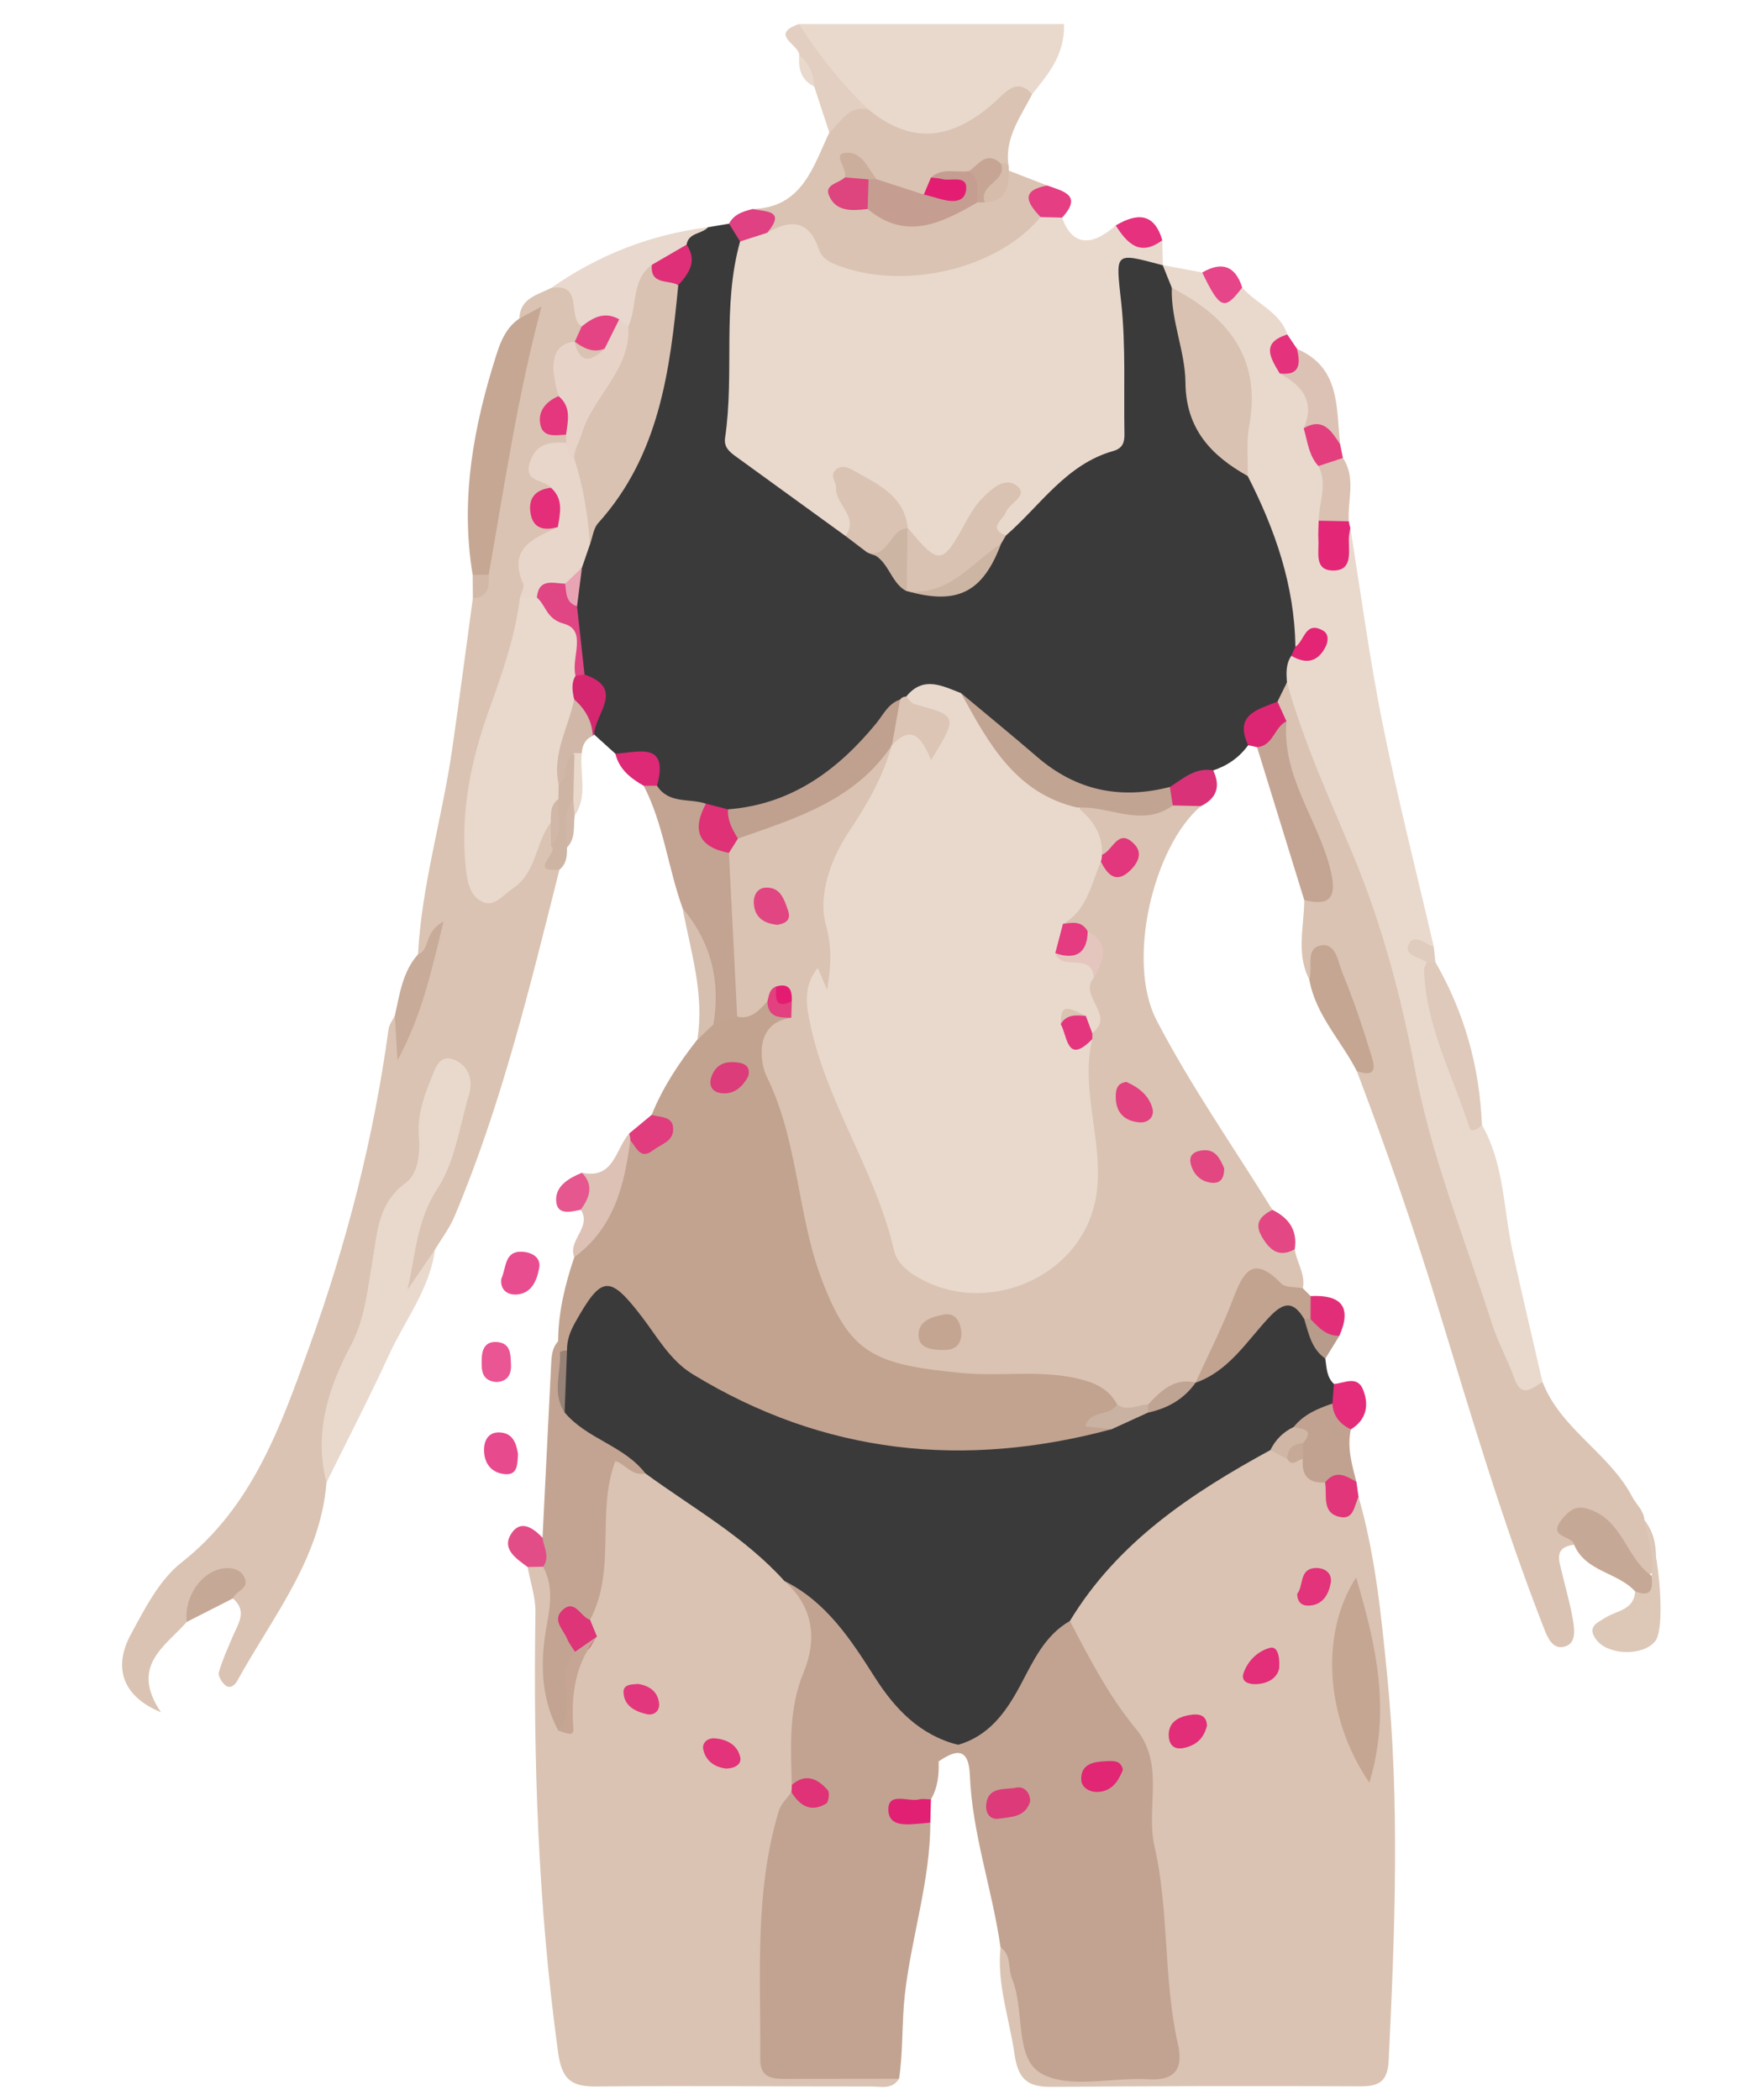 <?xml version="1.0" encoding="utf-8"?>
<!-- Generator: Adobe Illustrator 16.0.0, SVG Export Plug-In . SVG Version: 6.00 Build 0)  -->
<!DOCTYPE svg PUBLIC "-//W3C//DTD SVG 1.1//EN" "http://www.w3.org/Graphics/SVG/1.1/DTD/svg11.dtd">
<svg version="1.1" id="Capa_1" xmlns="http://www.w3.org/2000/svg" xmlns:xlink="http://www.w3.org/1999/xlink" x="0px" y="0px"
	 width="275px" height="327.891px" viewBox="0 0 275 327.891" style="enable-background:new 0 0 275 327.891;" xml:space="preserve"
	>
<g>
	<path style="fill-rule:evenodd;clip-rule:evenodd;fill:#3B3A3B;" d="M194.918,116.362c-1.392,1.909-3.226,3.204-5.466,3.934
		c-1.896,1.835-4.449,2.495-6.677,3.749c-7.454,2.422-14.141,0.85-20.471-3.576c-4.479-3.13-7.928-7.373-12.233-10.645
		c-2.665-1.328-5.329-2.207-7.963,0.096c-0.445,0.343-0.905,0.647-1.376,0.947c-4.149,4.25-7.689,9.052-12.931,12.234
		c-4.383,2.661-8.845,4.451-14.002,4.33c-1.54-0.09-2.985-0.658-4.503-0.857c-2.778-0.28-5.644-0.388-7.058-3.442
		c-0.425-3.635-3.757-4.006-6.142-5.443c-1.107-1.001-2.215-2.003-3.323-3.006c-0.54-3.497,0.111-7.342-2.968-10.104
		c-0.929-3.169-0.46-6.416-0.594-9.63c0.035-1.97-0.016-3.944,0.297-5.899c0.299-1.599,0.9-3.098,1.516-4.591
		c5.027-9.453,11.01-18.478,12.151-29.585c0.322-3.147,0.391-6.359,1.155-9.465c1.036-2.508,1.83-5.097,2.474-7.737
		c0.675-1.728,2.343-1.75,3.769-2.19c1.09-0.183,2.181-0.366,3.271-0.55c1.696-0.009,2.127,1.237,2.521,2.524
		c-1.197,9-0.614,18.074-1.057,27.104c-0.181,3.683,1.046,6.034,4.056,8.039c4.355,2.898,8.475,6.153,12.565,9.422
		c1.297,1.118,2.697,2.107,4.106,3.078c2.363,1.396,4.054,3.505,5.849,5.503c0.436,0.297,0.866,0.595,1.32,0.856
		c6.209,1.269,10.055-1.518,12.277-7.112c0.403-0.823,0.855-1.611,1.36-2.379c3.903-4.582,7.747-9.246,13.352-11.894
		c2.976-1.407,3.827-3.842,3.768-6.881c-0.113-5.801,0.319-11.613-0.634-17.395c-0.392-2.367-0.714-5.016,1.989-6.35
		c2.557-1.263,4.631-0.106,6.28,1.976l-0.031-0.027c1.591,0.714,2.432,1.981,2.721,3.659c0.485,6.036,2.156,11.879,2.896,17.889
		c0.625,5.081,4.974,7.563,8.484,10.542c5.043,8.011,7.576,16.787,7.968,26.213c-0.154,1.195-0.489,2.353-0.837,3.502
		c-0.219,1.122-0.494,2.234-0.859,3.32c-0.385,1.059-0.891,2.059-1.553,2.976C198.167,111.469,195.829,113.345,194.918,116.362z"/>
	<path style="fill-rule:evenodd;clip-rule:evenodd;fill:#DAC3B2;" d="M212.151,233.72c2.612,9.077,3.539,18.465,4.464,27.781
		c1.99,20.03,1.209,40.117,0.247,60.193c-0.156,3.25-1.415,4.091-4.394,4.079c-16.112-0.057-32.225-0.045-48.338,0.088
		c-3.745,0.031-5.158-1.296-5.71-5.151c-0.792-5.539-2.767-10.91-2.179-16.644c4.101,1.114,3.493,4.964,4.202,7.789
		c2.874,11.447,0.323,11.191,14.083,11.121c7.851-0.038,7.72-0.028,6.966-7.779c-1.228-12.611-3.045-25.171-3.438-37.861
		c-0.116-3.818-2.239-6.854-4.388-9.781c-3.004-4.09-5.595-8.378-7.192-13.221c-0.564-4.46,2.696-6.951,5.208-9.718
		c7.367-8.116,15.809-14.819,26.059-19.011c1.141-0.046,2.159,0.348,3.117,0.915c0.996,0.757,2.451,0.564,3.35,1.553
		c0.899,1.218,2.125,2.094,3.252,3.077C208.456,233.051,209.096,235.583,212.151,233.72z"/>
	<path style="fill-rule:evenodd;clip-rule:evenodd;fill:#3B3A3B;" d="M198.384,226.424c-12.294,6.716-23.827,14.325-31.308,26.688
		c-3.031,5.6-6.763,10.762-10.166,16.127c-1.772,2.791-4.577,3.662-7.715,3.747c-6.3-0.482-10.079-4.558-13.199-9.434
		c-3.82-5.968-7.999-11.581-13.973-15.603c-6.678-6.717-15.046-11.234-22.371-17.117c-2.272-2.573-5.451-3.856-8.193-5.757
		c-1.968-1.364-3.854-2.789-4.31-5.372c0.082-2.873,0.036-5.745,0.208-8.614c0.546-2.766,1.09-5.521,2.615-7.978
		c2.564-4.127,5.017-4.546,8.841-1.417c0.781,0.638,1.482,1.37,2.094,2.172c14.407,18.864,34.896,21.305,56.385,20.564
		c4.97-0.171,9.948-1.437,14.88-2.402c2.176-0.725,4.353-1.463,6.481-2.325c2.572-0.945,4.852-2.36,6.839-4.256
		c0.419-0.367,0.868-0.691,1.33-1.002c3.921-2.532,6.73-6.267,10.145-9.348c2.541-2.292,5.021-3.521,7.489,0.067
		c1.574,2.06,1.297,4.784,2.505,6.979c0.207,1.402,0.196,2.878,1.348,3.959c1.007,0.879,0.973,1.941,0.554,3.074
		c-1.517,1.996-4.106,2.566-5.78,4.356C201.724,224.832,200.305,226.038,198.384,226.424z"/>
	<path style="fill-rule:evenodd;clip-rule:evenodd;fill:#DAC3B2;" d="M100.779,230.067c7.392,5.401,15.488,9.893,21.714,16.8
		c5.577,3.688,7.165,8.565,4.498,14.781c-2.362,5.509-1.501,11.435-2.111,17.177c-0.106,0.672-0.291,1.318-0.52,1.955
		c-4.622,12.195-3.954,24.917-3.786,37.592c0.051,3.907,2.631,4.298,5.717,4.53c4.718,0.354,9.703-1.325,14.103,1.686
		c-1.084,1.746-2.849,1.21-4.378,1.211c-14.316,0.009-28.633-0.126-42.948-0.001c-4.004,0.034-5.357-1.215-5.933-5.438
		c-3.11-22.783-3.875-45.646-3.519-68.592c0.036-2.354-0.797-4.72-1.226-7.08c0.897-0.7,1.848-0.72,2.84-0.233
		c2.396,1.866,2.646,4.537,2.082,7.112c-1.279,5.833-0.819,11.551,0.442,17.263c0.052,0.405-0.062,0.762-0.298,1.081
		c-0.212,0.288,0.334,0.294,0.372-0.12c0.438-4.854-0.006-9.893,3.308-14.061c-0.012-1.142-0.217-2.266-0.252-3.405
		c2.511-6.016,1.561-12.491,2.526-18.706C94.554,226.246,94.664,226.264,100.779,230.067z"/>
	<path style="fill-rule:evenodd;clip-rule:evenodd;fill:#DAC3B2;" d="M202.188,195.069c0.268,2.061,1.737,3.872,1.262,6.087
		c-0.573,0.615-1.45,1.19-2.091,0.829c-5.92-3.331-7.532,0.708-8.896,5.125c-1.083,3.503-2.972,6.444-5.773,8.804l0.028-0.029
		c-2.797,0.749-4.81,2.931-7.405,4.055c-2.049,0.826-4.08,1.337-6.031-0.24c-3.88-3.044-8.431-3.614-13.152-3.619
		c-6.243-0.009-12.48,0.213-18.652-1.302c-5.893-1.445-10.129-4.703-12.789-10.142c-2.596-5.313-4.122-10.96-5.118-16.727
		c-1-5.788-2.61-11.34-4.515-16.901c-1.418-4.141-3.029-8.948,1.607-12.591c0.552-0.364,1.021-0.809,1.115-1.506
		c0.007-0.434-0.204-0.66-0.674-0.603c-0.531,0.532-0.854,1.156-1.292,1.72c-1.671,1.824-3.482,2.242-5.518,0.596
		c-1.835-8.105-2.375-16.301-1.794-24.583c0.267-1.307,0.838-2.468,1.705-3.479c1.552-1.671,3.635-2.405,5.726-3.028
		c6.208-1.848,11.881-4.5,16.044-9.742c0.815-1.026,1.894-2.193,3.522-1.127c1.135,4.944-2.398,8.267-4.342,12.082
		c-3.032,5.944-6.458,11.621-3.215,18.72c1.062,2.324-0.679,4.657-1.726,6.8c-0.327,0.671-1.128,1.249-1.943,0.401
		c-0.611-0.637-0.752-1.38-0.784-1.341c-0.298,4.208,1.105,8.915,2.734,13.531c3.15,8.924,7.634,17.296,10.59,26.343
		c2.394,7.33,13.3,9.252,21.387,4.282c5.435-3.339,8.94-8.643,7.608-14.668c-1.497-6.771-1.054-13.087,0.152-19.604
		c-0.046-0.556-0.033-1.116,0.014-1.67c1.123-3.13-2.042-6.203-0.165-9.355c0.721-2.088,1.288-4.146-0.894-5.776
		c-1.102-0.746-2.488-1.093-3.253-2.311c1.804-3.348,3.173-6.944,5.629-9.923c1.188,0.035,2.346,0.581,3.923,0.242
		c-1.172-1.355-2.911-0.077-3.779-1.248c-0.731-2.624-4.126-4.353-2.601-7.737c4.612-1.278,9.396,1.306,13.98-0.648
		c1.697-0.169,3.356-0.179,4.721,1.086c-7.372,6.24-11.741,24.175-6.913,33.459c5.318,10.229,11.993,19.752,18.078,29.582
		C197.913,192.068,199.435,193.917,202.188,195.069z"/>
	<path style="fill-rule:evenodd;clip-rule:evenodd;fill:#E9D9CD;" d="M132.034,83.692c-5.701-4.134-11.401-8.271-17.106-12.402
		c-1.004-0.726-1.913-1.468-1.698-2.919c1.5-10.167-0.486-20.603,2.348-30.669c0.981-1.683,2.612-2.405,4.355-2.967
		c2.981-1.864,5.817-1.875,7.783,1.305c2.452,3.962,6.211,4.771,10.339,4.851c4.395,0.085,8.751-0.23,13.147-0.719
		c5.245-0.584,7.054-5.518,11.146-7.348c1.326-0.078,2.576,0.064,3.511,1.16c1.508,4.27,4.441,4.697,8.374,1.218
		c2.476,0.608,4.758,1.831,7.275,2.308c0.031,1.304,0.06,2.608,0.089,3.912c-7.758-2.071-7.358-2.114-6.5,5.901
		c0.722,6.741,0.374,13.599,0.497,20.403c0.024,1.279-0.238,2.271-1.734,2.693c-7.394,2.084-11.388,8.531-16.773,13.195
		c-1.024,0.884-1.828,0.676-2.183-0.597c-0.501-1.798,1.2-3.169,1.322-5.08c-2.186,1.077-3.092,2.89-4.072,4.633
		c-4.109,7.316-6.245,7.36-11.278,0.227c-1.616-3.539-3.952-6.279-7.977-7.384c-1.16,2.257,0.836,3.826,0.884,5.688
		C133.815,82.327,134.491,84.101,132.034,83.692z"/>
	<path style="fill-rule:evenodd;clip-rule:evenodd;fill:#C2A390;" d="M115.119,158.745c2.214,0.485,3.431-1.014,4.717-2.372
		c1.55,0.4,2.749,1.314,3.734,2.542c-6.224,0.854-4.615,7.632-3.909,9.049c5.024,10.089,4.761,21.464,8.63,31.738
		c4.428,11.759,8.222,13.373,21.938,14.691c6.346,0.61,12.789-0.665,19.123,1.146c2.322,0.664,3.978,1.704,5.098,3.747
		c0.488,3.421-3.57,1.456-4.232,3.545c1.267-1.077,2.394-1.037,3.392,0.332c-23.004,6.185-44.916,3.957-65.448-8.592
		c-3.529-2.157-5.506-5.8-7.944-8.979c-5.054-6.589-6.261-6.437-10.355,0.825c-0.838,1.487-1.344,2.838-1.318,4.466
		c-0.477,0.389-0.98,0.446-1.513,0.115c-0.288-0.548-0.229-1.066,0.125-1.561c0.022-4.538,1.087-8.874,2.522-13.138
		c3.098-5.696,6.715-11.159,7.928-17.696c1.146-1.725,6.772,0.671,4.156-4.517c1.736-4.309,4.273-8.129,7.131-11.755
		c1.141-0.901,0.735-2.79,2.212-3.482C112.425,158.118,113.75,157.535,115.119,158.745z"/>
	<path style="fill-rule:evenodd;clip-rule:evenodd;fill:#DAC3B2;" d="M65.276,149.019c0.576-10.837,3.775-21.237,5.319-31.911
		c1.142-7.896,2.17-15.808,3.248-23.711c1.616-1.258,1.196-3.077,1.308-4.753c1.869-12.918,3.518-25.871,7.543-38.369
		c0.406-1.26-1.261,0.321-1.598-0.529c0.114-3.194,2.824-3.689,4.967-4.774c5.38-2.093,4.667,2.276,5.418,5.098
		c0.144,1.271-0.269,2.35-1.153,3.256c-3.271,2.185-2.161,5.707-2.639,8.749c-1.577,2.273-1.875,4.316,1.018,5.808
		c0.153,0.57,0.074,1.105-0.232,1.609c-3.536,1.327-4.324,3.531-2.133,6.687c-2.268,2.592-1.302,4.602,1.149,6.348
		c-3.565,2.896-5.149,6.681-5.018,11.231c-0.5,8.761-4.552,16.561-6.816,24.843c-1.412,5.163-1.465,10.271-1.293,15.471
		c0.051,1.575,0.064,3.51,1.834,4.116c2.112,0.722,3.104-1.278,4.382-2.477c2.28-2.134,1.6-6.39,5.364-7.45
		c1.019,0.771,1.284,1.862,1.315,3.049c0.695,1.475-1.811,3.028,0.104,4.485c-4.618,18.312-9.029,36.689-16.394,54.165
		c-0.768,1.824-2.017,3.445-3.042,5.161c-1.432,2.345-1.802,5.29-5.062,8.198c-2.129-13.305,8.675-22.737,8.314-35.545
		c-3.643,2.422-3.83,5.444-4.034,8.229c-0.317,4.335-1.039,8.391-4.329,11.595c-1.022,0.993-1.747,2.378-1.855,3.751
		c-0.912,11.596-6.667,21.843-9.112,33.012c-0.521,2.377,0.219,4.853-0.862,7.125c-0.955,11.968-8.452,21.001-13.918,30.94
		c-0.363,0.659-1.123,1.403-1.936,0.684c-0.526-0.467-1.114-1.45-0.957-1.995c0.55-1.906,1.388-3.73,2.161-5.567
		c0.84-1.992,2.347-3.959,0.038-5.964c-0.438-1.785-0.82-3.76-3.309-1.943c-1.929,1.407-3.446,3.162-3.903,5.621
		c-3.402,3.866-8.921,6.873-4.024,14.103c-5.979-2.443-7.522-6.957-4.718-12.132c2.184-4.032,4.457-8.532,7.924-11.256
		c11.133-8.747,15.492-21.296,19.969-33.697c5.797-16.064,10.051-32.59,12.362-49.566c0.102-0.742,0.646-1.425,0.984-2.137
		c0.526,0.338,0.873,0.817,1.055,1.406c0.305,0.985-0.05,1.931-0.315,3.211c1.48-4.693,2.45-9.177,4.248-13.426
		C67.571,147.59,65.22,150.262,65.276,149.019z"/>
	<path style="fill-rule:evenodd;clip-rule:evenodd;fill:#C2A391;" d="M149.606,272.456c4.771-1.379,7.402-4.979,9.622-9.093
		c2.062-3.823,3.803-7.932,7.848-10.252c3.048,5.842,6.077,11.721,10.294,16.82c4.619,5.586,1.523,12.282,2.921,18.383
		c2.311,10.106,1.352,20.707,3.662,30.898c0.822,3.611-0.265,5.725-4.604,5.46c-5.605-0.344-12.173,1.522-16.602-0.821
		c-4.441-2.354-2.635-9.904-4.693-14.835c-0.682-1.63-0.064-3.729-1.813-4.949c-1.272-9.016-4.42-17.702-4.786-26.867
		c-0.173-4.31-2.085-4.081-4.876-2.155C145.479,271.715,147.35,271.858,149.606,272.456z"/>
	<path style="fill-rule:evenodd;clip-rule:evenodd;fill:#C2A391;" d="M149.606,272.456c-1.698,0.056-2.945,0.64-3.026,2.587
		c0.072,2.073-0.136,4.088-1.202,5.929c-0.756,1.063-2.043,1.195-3.115,1.764c0.84,0.92,2.224,0.915,3.017,1.861
		c-0.007,9.111-2.944,17.796-3.97,26.778c-0.505,4.417-0.254,8.841-0.914,13.214c-5.836,0.006-11.671,0.007-17.507,0.019
		c-2.109,0.005-4.183-0.028-4.163-2.982c0.086-13.019-0.949-26.126,2.887-38.854c0.325-1.081,1.295-1.966,1.966-2.943
		c0.882,0.026,1.758,0.265,3.059,0.432c-1.144-1.029-2.202-0.997-2.993-1.545c-0.153-5.937-0.525-11.824,1.846-17.58
		c2.159-5.237,1.511-10.249-2.998-14.267c6.541,3.256,10.348,9.11,14.082,14.982C139.764,266.86,143.63,270.923,149.606,272.456z"/>
	<path style="fill-rule:evenodd;clip-rule:evenodd;fill:#E9D9CD;" d="M182.994,44.935c-0.476-1.18-0.951-2.359-1.428-3.54
		c2.059,0.385,4.117,0.769,6.176,1.152c1.869,1.346,3.533,3.244,6.245,2.34c2.211,2.581,5.873,3.767,7.044,7.344
		c-1.229,1.821-0.641,3.479,0.474,5.082c3.121,2.384,4.668,5.409,3.847,9.397c-0.004,2.221,0.808,4.224,1.675,6.214
		c1.48,2.701,0.694,5.519,0.454,8.311c0.029,1.542-0.303,3.112,0.609,5.08c1.667-0.843,1.236-3.229,2.778-3.885
		c1.649,10.168,2.995,20.398,5.026,30.49c2.358,11.712,5.318,23.304,8.017,34.948c-2.228,0.666-0.707,1.948-0.488,3.026
		c1.564,8.611,3.864,16.97,7.99,24.738c3.494,6.102,3.346,13.079,4.78,19.68c1.488,6.84,3.115,13.651,4.683,20.475
		c-1.522,2.874-3.292,3.458-5.329,0.504c-1.845-2.676-2.973-5.694-4-8.75c-5.566-16.573-10.829-33.212-14.049-50.462
		c-2.566-13.755-9.541-25.995-14.332-38.991c-1.364-3.701-3.481-7.313-2.19-11.541c-0.113-1.441-0.189-2.876,0.683-4.155
		c0.853-0.261,1.967-0.314,2.33-1.104c0.145-0.313-1.124-0.059-1.703-0.299c-0.119-9.542-3.152-18.27-7.435-26.647
		c-2.209-3.254-1.704-6.995-1.398-10.485c0.52-5.951-1.36-10.503-6.179-13.988C185.496,48.581,183.955,46.982,182.994,44.935z"/>
	<path style="fill-rule:evenodd;clip-rule:evenodd;fill:#DAC3B2;" d="M200.976,106.547c2.534,9.096,6.42,17.667,10.071,26.341
		c4.654,11.06,7.715,22.482,9.966,34.385c2.547,13.461,7.824,26.413,12.022,39.553c0.911,2.848,2.422,5.5,3.418,8.328
		c1.155,3.271,2.787,1.607,4.424,0.633c2.866,7.397,10.452,11.115,14.038,17.975c0.628,1.197,1.792,2.112,1.883,3.601
		c1.844,2.328,1.926,5.046,1.737,7.819c-2.771,2.391-3.587-0.577-4.787-1.9c-1.595-1.762-2.614-4.036-4.768-5.309
		c-1.364-0.808-2.781-0.803-3.852,0.32c-1.055,1.104,1.722,1.617,0.688,2.914c-3.289,0.396-2.315,2.563-1.862,4.503
		c0.593,2.535,1.34,5.045,1.738,7.609c0.235,1.515,0.376,3.6-1.736,3.867c-1.514,0.189-2.263-1.432-2.789-2.775
		c-6.508-16.615-11.534-33.734-16.751-50.766c-3.765-12.29-7.978-24.387-12.529-36.385c1.182-6.28-2.837-11.118-4.234-16.584
		c-2.264-0.429-1.794,2.081-3.189,2.27c-2.095-4.015-0.813-8.243-0.785-12.394c3.52-1.67,2.535-4.374,1.686-7.108
		c-2.039-6.564-6.286-12.468-5.943-19.749c-0.207-1.383-0.534-2.771,0.073-4.139C199.986,108.554,200.48,107.551,200.976,106.547z"
		/>
	<path style="fill-rule:evenodd;clip-rule:evenodd;fill:#DAC3B2;" d="M162.492,33.894c-6.821,8.242-21.627,11.604-32.054,7.395
		c-1.25-0.505-2.17-1.193-2.547-2.325c-1.538-4.608-4.414-4.768-8.085-2.617c-0.585-1.346-1.771-2.321-2.293-3.707
		c7.749-0.219,9.435-6.522,11.992-11.951c0.988-2.78,2.251-5.204,5.886-4.588c0.584,0.091,1.241,0.101,1.728,0.404
		c6.502,4.047,12.199,2.846,17.757-2.117c1.599-1.426,4.455-4.01,6.305,0.329c-1.758,3.44-4.202,6.645-3.735,10.851
		c-0.352,0.379-0.784,0.602-1.295,0.676c-1.786-0.042-3.346,0.75-4.947,1.39c-1.625,0.576-3.476,0.337-4.959,1.411
		c-0.818,0.642-1.492,1.477-2.52,1.829c-2.579,0.134-4.97-0.417-7.108-1.917c-1.46,0.19-1.891-5.033-4.112-0.754
		c-2.86,5.398,3.03,1.906,3.729,3.67c5.402,3.323,10.47,1.152,15.536-0.964c0.502-0.21,1.015-0.385,1.526-0.562
		c2.205-0.333,2.677-2.646,4.237-3.708c2.005,0.778,4.009,1.556,6.014,2.334C162.854,30.541,162.78,32.24,162.492,33.894z"/>
	<path style="fill-rule:evenodd;clip-rule:evenodd;fill:#E9D9CD;" d="M161.181,14.717c-2.283-2.617-4.054-0.431-5.484,0.888
		c-6.347,5.855-12.877,7.45-20.047,1.508c-5.747-2.727-9.646-6.958-10.877-13.361c13.767,0,27.535,0,41.395,0
		C166.302,8.589,163.659,11.615,161.181,14.717z"/>
	<path style="fill-rule:evenodd;clip-rule:evenodd;fill:#E9D9CD;" d="M50.99,231.485c-2.003-7.681,0.274-14.771,3.768-21.334
		c2.278-4.28,2.614-8.749,3.401-13.238c0.778-4.443,0.821-8.976,5.147-12.159c2.008-1.479,2.316-4.604,2.104-7.284
		c-0.248-3.12,0.67-5.989,1.816-8.771c0.645-1.566,1.241-4.085,3.522-3.293c2.18,0.759,3.252,2.991,2.515,5.448
		c-1.498,4.995-2.199,10.562-4.957,14.757c-3.282,4.991-3.409,10.42-4.681,15.795c1.434-2.096,2.87-4.19,4.304-6.285
		c-0.823,6.162-4.684,11.012-7.181,16.442C57.659,218.279,54.257,224.851,50.99,231.485z"/>
	<path style="fill-rule:evenodd;clip-rule:evenodd;fill:#C3A492;" d="M87.157,209.439c0.099,0.56,0.196,1.12,0.293,1.682
		c0.975,3.085-0.219,6.334,0.718,9.423c3.462,4.156,9.292,5.178,12.611,9.525c-2.082,0.499-3.173-1.495-4.683-1.921
		c-3.035,8.007,0.216,16.955-3.949,24.78c-4.425,0.549-0.746,4.654-2.75,6.273c-0.762,2.727-0.134,5.51-0.392,8.246
		c-0.112,1.187,0.567,3.046-1.838,2.766c-2.853-5.378-2.8-11.11-1.717-16.839c0.577-3.052,0.873-5.913-0.638-8.733
		c-0.646-1.498-1.09-2.997-0.091-4.527c0.442-8.921,0.88-17.843,1.331-26.763C86.122,211.969,86.129,210.554,87.157,209.439z"/>
	<path style="fill-rule:evenodd;clip-rule:evenodd;fill:#C3A391;" d="M115.119,158.745c-1.236,0.404-2.473,0.809-3.709,1.213
		c-1.6-6.051-1.381-12.585-4.818-18.149c-2.272-6.291-2.953-13.086-6.064-19.111c0.687-0.82,1.377-0.976,2.073-0.009
		c1.827,2.885,5.07,1.924,7.634,2.807c0.901,2.701,1.061,5.746,3.593,7.683C114.258,141.701,114.688,150.223,115.119,158.745z"/>
	<path style="fill-rule:evenodd;clip-rule:evenodd;fill:#C5A794;" d="M81.097,49.745c1.025-0.553,2.051-1.108,3.463-1.872
		c-3.762,14.064-5.787,27.995-8.244,41.844c-0.816,0.742-1.651,0.738-2.501,0.058c-1.989-11.891,0.161-23.333,3.775-34.611
		C78.267,53.052,79.167,51.058,81.097,49.745z"/>
	<path style="fill-rule:evenodd;clip-rule:evenodd;fill:#E9D8CD;" d="M90.834,50.979c-2.324-1.42,0.391-6.843-4.772-6.007
		c7.391-5.179,15.554-8.362,24.512-9.492c-0.966,1.099-3.06,0.809-3.356,2.73c-0.921,2.07-3.075,2.897-4.486,4.476
		c-2.942,2.13-1.354,6.26-3.789,8.61c-0.802,0.233-1.59,0.117-2.372-0.086C94.71,50.009,92.721,51.697,90.834,50.979z"/>
	<path style="fill-rule:evenodd;clip-rule:evenodd;fill:#C4A593;" d="M200.896,112.628c-0.754,8.604,4.913,15.308,6.856,23.121
		c0.927,3.725,0.532,5.956-4.076,4.804c-2.457-7.959-4.914-15.92-7.373-23.88C197.176,114.576,198.106,112.545,200.896,112.628z"/>
	<path style="fill-rule:evenodd;clip-rule:evenodd;fill:#DEC9BA;" d="M231.413,175.634c-0.524,0.682-1.686,1.231-1.906,0.535
		c-2.603-8.195-6.861-15.927-7.122-24.787c-0.01-0.361,0.288-0.729,0.441-1.095c0.428-0.452,0.872-0.467,1.331-0.044
		C228.68,158.106,231.058,166.581,231.413,175.634z"/>
	<path style="fill-rule:evenodd;clip-rule:evenodd;fill:#C1A390;" d="M186.689,215.914c1.955-4.303,4.127-8.525,5.804-12.934
		c1.596-4.184,3.052-7.216,7.57-2.577c0.676,0.693,2.235,0.523,3.387,0.753c0.406,0.407,0.813,0.815,1.218,1.223
		c0.968,0.983,1.079,2.1,0.519,3.321c-0.429,0.53-0.938,0.599-1.519,0.265c-1.68-2.828-3.167-2.723-5.457-0.292
		C194.693,209.406,191.927,214.086,186.689,215.914z"/>
	<path style="fill-rule:evenodd;clip-rule:evenodd;fill:#C4A693;" d="M204.463,152.947c0.573-1.824-0.667-4.808,1.738-5.303
		c2.448-0.504,2.727,2.56,3.419,4.228c1.692,4.082,3.099,8.294,4.4,12.521c0.459,1.493,1.49,4.1-2.134,2.868
		C209.445,162.473,205.443,158.494,204.463,152.947z"/>
	<path style="fill-rule:evenodd;clip-rule:evenodd;fill:#C6A896;" d="M245.816,241.207c-0.218-1.492-4.4-1.007-1.784-4.122
		c1.664-1.978,2.902-2.032,4.997-1.067c4.478,2.062,5.114,7.405,8.87,10.028c0.907,1.213,1.099,2.575-0.173,3.475
		c-0.895,0.636-1.682-0.426-2.383-1.03C252.613,245.48,247.602,245.455,245.816,241.207z"/>
	<path style="fill-rule:evenodd;clip-rule:evenodd;fill:#DDC8B8;" d="M255.344,248.49c2.626,1.037,2.783-0.503,2.556-2.445
		c0.53-3.006-0.543-5.811-1.102-8.681c2.155,2.802,3.422,16.503,1.741,18.817c-1.76,2.425-7.297,2.346-9.181-0.044
		c-1.641-2.083-0.027-2.684,1.373-3.562C252.485,251.475,255.193,251.409,255.344,248.49z"/>
	<path style="fill-rule:evenodd;clip-rule:evenodd;fill:#C1A290;" d="M202.026,222.819c1.561-1.966,3.763-2.875,6.042-3.655
		c1.855,0.703,2.516,2.263,2.885,4.028c-0.623,2.827,0.161,5.506,0.863,8.193c-1.614,0.908-3.256,0.237-4.889,0.096
		c-2.63,0.17-3.719-1.116-3.467-3.669c-0.642-0.533-0.851-1.256-0.906-2.044C202.503,224.764,202.4,223.769,202.026,222.819z"/>
	<path style="fill-rule:evenodd;clip-rule:evenodd;fill:#E2CFC1;" d="M124.772,3.752c3.106,4.876,6.678,9.374,10.877,13.361
		c-3.191-0.772-4.308,2.019-6.144,3.576c-0.785-2.39-1.569-4.778-2.354-7.168c-1.204-1.433-1.486-3.309-2.349-4.906
		C124.857,6.993,120.008,5.404,124.772,3.752z"/>
	<path style="fill-rule:evenodd;clip-rule:evenodd;fill:#C8AB99;" d="M65.276,149.019c1.959-0.675,0.811-3.393,3.995-5.153
		c-1.95,7.985-3.403,14.705-7.201,21.692c-0.166-2.862-0.285-4.922-0.404-6.983C62.418,155.219,62.856,151.744,65.276,149.019z"/>
	<path style="fill-rule:evenodd;clip-rule:evenodd;fill:#DCC1B4;" d="M98.426,178.059c-0.909,7.043-2.563,13.727-8.747,18.242
		c-1.061-2.663,2.784-4.647,1.024-7.406c-0.586-1.941-0.404-3.861,0.158-5.771c5.04,1.07,5.24-3.699,7.384-6.122
		C98.651,177.296,98.71,177.648,98.426,178.059z"/>
	<path style="fill-rule:evenodd;clip-rule:evenodd;fill:#DCC2B4;" d="M203.582,66.872c1.836-4.199-0.279-6.671-3.74-8.554
		c1.124-1.121,1.585-2.711,2.709-3.831c6.806,2.899,6.092,9.196,6.726,14.885C207.282,68.76,205.616,67.395,203.582,66.872z"/>
	<path style="fill-rule:evenodd;clip-rule:evenodd;fill:#C6A896;" d="M29.167,253.26c-0.494-4.246,2.759-8.475,6.476-8.404
		c1.062,0.021,1.992,0.41,2.487,1.376c0.966,1.885-1.352,2.131-1.751,3.351C33.975,250.808,31.571,252.035,29.167,253.26z"/>
	<path style="fill-rule:evenodd;clip-rule:evenodd;fill:#D6BFAF;" d="M106.592,141.81c4.446,5.296,5.954,11.372,4.819,18.149
		c-0.839,0.791-1.677,1.583-2.515,2.375C110.042,155.277,107.865,148.594,106.592,141.81z"/>
	<path style="fill-rule:evenodd;clip-rule:evenodd;fill:#DBC1B2;" d="M205.926,81.307c0.041-2.844,1.443-5.696-0.043-8.532
		c0.981-1.315,2.14-2.097,3.831-1.266c2.082,3.135,0.692,6.588,0.912,9.892C209.033,82.658,207.47,82.489,205.926,81.307z"/>
	<path style="fill-rule:evenodd;clip-rule:evenodd;fill:#E42677;" d="M205.926,81.307c1.567,0.032,3.133,0.064,4.7,0.094
		c0.056,0.35,0.137,0.694,0.242,1.03c-0.084,0.59-0.236,1.179-0.237,1.769c-0.007,2.146,0.604,5.029-2.644,4.88
		c-2.775-0.126-1.99-2.911-2.105-4.784C205.82,83.304,205.907,82.304,205.926,81.307z"/>
	<path style="fill-rule:evenodd;clip-rule:evenodd;fill:#D93278;" d="M187.532,125.872c-1.462-0.034-2.925-0.07-4.387-0.104
		c-1.404-0.764-1.022-1.809-0.457-2.885c2.087-1.313,3.989-3.104,6.769-2.591C190.631,122.781,190.026,124.652,187.532,125.872z"/>
	<path style="fill-rule:evenodd;clip-rule:evenodd;fill:#E84D8F;" d="M78.279,199.696c0.826-1.747,0.438-4.392,3.292-4.238
		c1.379,0.073,2.942,0.816,2.634,2.519c-0.347,1.904-1.137,3.973-3.496,4.156C79.26,202.244,78.084,201.42,78.279,199.696z"/>
	<path style="fill-rule:evenodd;clip-rule:evenodd;fill:#E42C7A;" d="M210.953,223.192c-1.689-0.82-2.775-2.073-2.883-4.026
		c0.078-1.022,0.159-2.044,0.239-3.064c1.633-0.104,3.673-1.423,4.587,0.974C213.813,219.477,213.363,221.714,210.953,223.192z"/>
	<path style="fill-rule:evenodd;clip-rule:evenodd;fill:#CEB4A3;" d="M87.365,135.794c-5.11,0.467,0.143-2.824-1.333-3.674
		c1.731-2.428-0.497-4.744-0.218-7.133c0.026-0.964,0.185-1.909,0.437-2.839c1.096-1.593,0.176-4.948,3.779-4.367
		c0.377,2.292,0.237,4.591,0.094,6.889c-1.492,2.358-0.644,5.201-1.586,7.674C88.557,133.632,88.489,134.892,87.365,135.794z"/>
	<path style="fill-rule:evenodd;clip-rule:evenodd;fill:#E03C7E;" d="M98.426,178.059c0.013-0.365-0.046-0.717-0.18-1.058
		c1.172-0.97,2.342-1.939,3.515-2.911c1.391,0.428,3.452,0.126,3.363,2.372c-0.071,1.813-1.983,2.242-3.152,3.16
		C99.978,181.184,99.377,179.122,98.426,178.059z"/>
	<path style="fill-rule:evenodd;clip-rule:evenodd;fill:#DD2673;" d="M200.896,112.628c-1.913,0.914-2.055,3.844-4.595,4.044
		c-0.459-0.103-0.922-0.206-1.384-0.31c-2.244-4.803,1.521-5.571,4.576-6.809C199.961,110.581,200.429,111.603,200.896,112.628z"/>
	<path style="fill-rule:evenodd;clip-rule:evenodd;fill:#D0B7A7;" d="M89.713,117.61c-2.038,0.986-0.518,3.797-2.478,4.824
		c-3.214-4.981-1.019-9.153,1.976-13.206c4.39-0.043,3.193,3.221,3.358,5.681c-1.176,0.502-1.641,1.461-1.719,2.67
		C90.487,118.153,90.109,118.191,89.713,117.61z"/>
	<path style="fill-rule:evenodd;clip-rule:evenodd;fill:#E1367A;" d="M206.928,231.481c1.591-2.026,3.239-1.074,4.889-0.094
		c0.11,0.775,0.223,1.556,0.335,2.334c-0.663,1.337-0.723,3.587-2.848,3.162C206.316,236.285,207.285,233.492,206.928,231.481z"/>
	<path style="fill-rule:evenodd;clip-rule:evenodd;fill:#E84A8E;" d="M80.892,227.035c-0.091,1.721-0.082,3.347-2.093,3.145
		c-2.031-0.204-3.146-1.608-3.213-3.623c-0.051-1.51,0.612-2.897,2.294-2.889C80.149,223.677,80.644,225.484,80.892,227.035z"/>
	<path style="fill-rule:evenodd;clip-rule:evenodd;fill:#EA5594;" d="M77.475,215.8c-2.313-0.224-2.283-1.884-2.254-3.511
		c0.028-1.54,0.514-2.854,2.346-2.737c2.225,0.143,2.164,1.951,2.232,3.533C79.87,214.709,79.186,215.746,77.475,215.8z"/>
	<path style="fill-rule:evenodd;clip-rule:evenodd;fill:#E34784;" d="M202.188,195.069c-2.534,1.4-3.966,0.06-5.165-2.018
		c-1.236-2.142-0.055-3.233,1.674-4.138C201.257,190.174,202.651,192.094,202.188,195.069z"/>
	<path style="fill-rule:evenodd;clip-rule:evenodd;fill:#E33F7F;" d="M209.714,71.509c-1.276,0.422-2.553,0.844-3.831,1.266
		c-1.531-1.669-1.688-3.874-2.301-5.902c3.041-1.774,4.332,0.447,5.694,2.499C209.423,70.084,209.568,70.798,209.714,71.509z"/>
	<path style="fill-rule:evenodd;clip-rule:evenodd;fill:#E34D87;" d="M84.721,240.114c0.193,1.506,1.214,2.995,0.091,4.527
		c-0.807,0.015-1.614,0.03-2.421,0.047c-1.741-1.313-4.081-2.767-2.58-5.165C81.247,237.229,83.228,238.521,84.721,240.114z"/>
	<path style="fill-rule:evenodd;clip-rule:evenodd;fill:#D42770;" d="M92.57,114.908c-0.097-2.348-1.196-4.187-2.907-5.715
		c-1.091-1.195-1.083-2.47-0.28-3.804c0.621-0.46,1.255-0.477,1.902-0.053c6.417,2.169,1.594,6.136,1.493,9.348
		C92.774,114.683,92.57,114.908,92.57,114.908z"/>
	<path style="fill-rule:evenodd;clip-rule:evenodd;fill:#E74589;" d="M193.987,44.888c-2.77,3.675-3.481,3.408-6.245-2.34
		C190.77,40.801,192.896,41.461,193.987,44.888z"/>
	<path style="fill-rule:evenodd;clip-rule:evenodd;fill:#E53E83;" d="M162.492,33.894c-2.026-2.149-3.281-4.135,1.055-4.921
		c2.466,0.886,5.574,1.477,2.313,5.01C164.737,33.953,163.614,33.924,162.492,33.894z"/>
	<path style="fill-rule:evenodd;clip-rule:evenodd;fill:#E22E79;" d="M204.658,205.972c0.005-1.198,0.008-2.397,0.01-3.594
		c4.671-0.229,6.524,1.581,4.493,6.203C206.381,209.918,205.352,208.238,204.658,205.972z"/>
	<path style="fill-rule:evenodd;clip-rule:evenodd;fill:#DD2976;" d="M102.601,122.69c-0.692,0.002-1.384,0.004-2.075,0.008
		c-2.046-1.167-3.837-2.561-4.43-5.011C99.709,117.477,104.501,115.731,102.601,122.69z"/>
	<path style="fill-rule:evenodd;clip-rule:evenodd;fill:#DF4182;" d="M117.513,32.639c2.043,0.446,5.299,0.142,2.293,3.708
		c-1.411,0.452-2.821,0.904-4.23,1.356c-0.577-0.926-1.155-1.85-1.732-2.774C114.614,33.441,116.049,33.016,117.513,32.639z"/>
	<path style="fill-rule:evenodd;clip-rule:evenodd;fill:#E22073;" d="M145.279,284.596c-0.399,0.043-0.798,0.098-1.197,0.124
		c-2.177,0.149-5.287,0.736-5.354-2.109c-0.067-2.884,3.131-1.204,4.852-1.645c0.562-0.145,1.197-0.004,1.798,0.005
		C145.345,282.18,145.312,283.387,145.279,284.596z"/>
	<path style="fill-rule:evenodd;clip-rule:evenodd;fill:#E5317E;" d="M181.509,37.51c-3.496,2.611-5.495,0.495-7.275-2.308
		C177.515,33.272,180.225,33.147,181.509,37.51z"/>
	<path style="fill-rule:evenodd;clip-rule:evenodd;fill:#E6578F;" d="M90.862,183.124c1.955,1.979,1.169,3.884-0.157,5.772
		c-1.559,0.331-3.651,0.901-3.845-1.26C86.643,185.225,88.785,183.991,90.862,183.124z"/>
	<path style="fill-rule:evenodd;clip-rule:evenodd;fill:#E4337C;" d="M202.551,54.487c0.522,2.285,0.526,4.204-2.71,3.83
		c-1.415-2.383-3.016-4.802,1.191-6.085C201.539,52.984,202.045,53.735,202.551,54.487z"/>
	<path style="fill-rule:evenodd;clip-rule:evenodd;fill:#B79B8B;" d="M204.658,205.972c1.254,1.303,2.463,2.679,4.507,2.606
		c-0.736,1.189-1.469,2.376-2.202,3.564c-2.156-1.496-2.597-3.906-3.295-6.179C203.999,205.967,204.328,205.969,204.658,205.972z"/>
	<path style="fill-rule:evenodd;clip-rule:evenodd;fill:#D5BCAB;" d="M157.532,26.637c-0.022,2.577-0.441,4.854-3.741,4.956
		c-2.393-3.358,1.789-3.984,2.513-6.046c0.381,0.007,0.761,0.014,1.142,0.02C157.528,25.919,157.559,26.277,157.532,26.637z"/>
	<path style="fill-rule:evenodd;clip-rule:evenodd;fill:#E0CCBE;" d="M224.157,150.243c-0.444,0.014-0.887,0.03-1.331,0.044
		c-1.112-0.844-3.662-1.045-2.859-2.793c0.825-1.797,2.621-0.164,3.945,0.375C223.992,148.66,224.074,149.452,224.157,150.243z"/>
	<path style="fill-rule:evenodd;clip-rule:evenodd;fill:#E9D8CC;" d="M89.713,117.61c0.379-0.008,0.759-0.018,1.138-0.031
		c-0.37,3.259,1,6.715-1.11,9.776c-0.799-0.751-0.741-1.578-0.217-2.447C89.587,122.475,89.65,120.042,89.713,117.61z"/>
	<path style="fill-rule:evenodd;clip-rule:evenodd;fill:#D2B8A7;" d="M73.815,89.775c0.833-0.019,1.667-0.038,2.501-0.058
		c0.07,1.827,0.003,3.561-2.472,3.678C73.834,92.189,73.825,90.982,73.815,89.775z"/>
	<path style="fill-rule:evenodd;clip-rule:evenodd;fill:#D0B7A7;" d="M89.524,124.907c0.072,0.816,0.145,1.63,0.217,2.447
		c-0.216,1.706,0.194,3.564-1.204,4.986C88.753,129.849,87.544,127.167,89.524,124.907z"/>
	<path style="fill-rule:evenodd;clip-rule:evenodd;fill:#E9D9CD;" d="M124.803,8.614c1.548,1.269,2.247,2.944,2.35,4.906
		C125.082,12.501,124.631,10.707,124.803,8.614z"/>
	<path style="fill-rule:evenodd;clip-rule:evenodd;fill:#E9D9CD;" d="M168.322,126.121c2.336,1.896,3.913,4.18,3.757,7.349
		c0.294,0.41,0.222,0.758-0.167,1.058c-1.524,3.522-2.115,7.611-5.924,9.743c0.848,1.183,0.055,2.833,1.152,3.937
		c1.409,1.349,5.194,0.787,3.651,4.497c-2.434,2.809,3.496,5.837-0.227,8.612c-1.098,0.177-1.6-0.658-2.214-1.273
		c-0.88-0.625-1.285-0.514-0.995,0.678c0.735,1.271,2.052,1.238,3.21,1.534c-2.514,10.295,4.611,21.212-2,31.24
		c-5.05,7.66-15.643,10.608-23.859,6.672c-2.245-1.075-4.546-2.557-5.083-4.894c-2.843-12.406-10.519-22.995-13.12-35.473
		c-0.625-2.998-1.052-5.866,1.199-8.652c0.434,1.007,0.797,1.854,1.473,3.424c0.599-3.867,0.778-6.541-0.206-10.155
		c-1.245-4.575,0.704-10.236,3.673-14.666c2.811-4.192,5.264-8.507,6.638-13.385c0.065-0.271,0.132-0.541,0.193-0.813
		c1.692-3.002,4.085-2.219,6.435-0.786c1.152-4.333-5.425-2.105-4.396-5.995c2.658-3.289,5.626-1.684,8.563-0.541
		C155.494,114.873,160.657,121.773,168.322,126.121z"/>
	<path style="fill-rule:evenodd;clip-rule:evenodd;fill:#D9C2B2;" d="M98.122,50.966c1.46-3.113,0.387-7.194,3.671-9.611
		c1.359,1.08,3.561,1.067,4.123,3.179c-1.283,13.351-2.956,26.557-12.506,37.149c-0.739,0.82-0.866,2.193-1.277,3.31
		c-3.087-4.073-2.867-8.971-3.43-13.677C89.843,63.609,94.825,57.677,98.122,50.966z"/>
	<path style="fill-rule:evenodd;clip-rule:evenodd;fill:#D9C2B1;" d="M182.994,44.935c8.758,4.53,14.029,10.945,12.086,21.555
		c-0.466,2.546-0.174,5.229-0.229,7.849c-5.729-3.207-9.667-7.368-9.73-14.606C185.075,54.783,182.818,50.008,182.994,44.935z"/>
	<path style="fill-rule:evenodd;clip-rule:evenodd;fill:#E8D6CB;" d="M89.665,71.575c1.429,4.361,2.13,8.854,2.467,13.417
		c-0.418,1.218-0.837,2.435-1.255,3.652c-0.949,0.929-0.627,2.75-2.242,3.215c-1.799,0.522-3.569,1.121-5.193,2.096
		c-0.853,0.2-1.636,0.131-2.253-0.581c0.185-0.76,0.742-1.681,0.495-2.255c-2.417-5.598,1.744-7.044,5.424-8.823
		c-1.625-1.825-1.441-3.964-1.064-6.135c-1.069-1.342-4.333-0.779-3.302-3.976c0.95-2.946,3.155-3.24,5.703-3.023
		C89.274,69.753,88.868,70.969,89.665,71.575z"/>
	<path style="fill-rule:evenodd;clip-rule:evenodd;fill:#C2A492;" d="M168.322,126.121c-9.759-2.212-13.963-10.091-18.245-17.892
		c3.97,3.321,7.98,6.592,11.897,9.972c6.093,5.258,13.007,6.676,20.714,4.68c0.152,0.965,0.304,1.927,0.456,2.889
		C178.286,129.306,173.258,125.775,168.322,126.121z"/>
	<path style="fill-rule:evenodd;clip-rule:evenodd;fill:#C0A190;" d="M139.281,116.365c-5.738,8.613-14.997,11.417-24.042,14.573
		c-2.288-0.916-2.789-2.441-1.555-4.559c9.86-0.766,17.097-6.056,23.137-13.414c1.121-1.366,1.873-3.104,3.735-3.726
		c2.008,2.811-0.106,4.887-1.27,7.133L139.281,116.365z"/>
	<path style="fill-rule:evenodd;clip-rule:evenodd;fill:#D9C2B1;" d="M141.761,82.43c4.953,5.933,5.357,5.875,9.108-1
		c0.665-1.219,1.401-2.458,2.354-3.448c1.516-1.574,3.694-3.638,5.572-2.127c1.964,1.577-1.228,2.69-1.736,4.172
		c-0.39,1.135-2.909,2.444,0.028,3.588c-0.256,0.434-0.511,0.867-0.768,1.301c-3.59,5.093-7.643,9.259-14.728,7.365l0.003,0.039
		c-1.228-2.981-2.139-5.983-0.587-9.144C141.256,82.926,141.509,82.677,141.761,82.43z"/>
	<path style="fill-rule:evenodd;clip-rule:evenodd;fill:#DAC3B3;" d="M132.034,83.692c2.21-3.018-1.639-4.872-1.469-7.54
		c0.056-0.884-1.018-1.83-0.122-2.731c0.838-0.846,1.882-0.506,2.739-0.014c3.744,2.154,7.994,3.857,8.577,9.023
		c0.001,0-0.055,0.069-0.055,0.069c-1.47,2.321-2.337,5.66-6.317,3.741C134.269,85.391,133.152,84.542,132.034,83.692z"/>
	<path style="fill-rule:evenodd;clip-rule:evenodd;fill:#DCC5B5;" d="M139.287,116.371c0.424-2.378,0.847-4.755,1.27-7.133
		c0.239-0.321,0.559-0.475,0.957-0.467c0.425,0.405,0.784,1.043,1.281,1.177c6.796,1.835,6.801,1.817,2.618,8.746
		C144.115,115.644,142.572,112.805,139.287,116.371z"/>
	<path style="fill-rule:evenodd;clip-rule:evenodd;fill:#DF4683;" d="M83.839,93.309c0.297-3.12,2.576-2.202,4.42-2.167
		c1.469,0.727,1.331,2.299,1.85,3.524c0.391,3.558,0.782,7.115,1.175,10.671c-0.466,0.062-0.934,0.124-1.401,0.187
		C88.617,101.082,84.039,98.279,83.839,93.309z"/>
	<path style="fill-rule:evenodd;clip-rule:evenodd;fill:#DE3176;" d="M113.685,126.379c-0.108,1.733,0.679,3.161,1.554,4.559
		c-0.47,0.748-0.939,1.496-1.411,2.243c-4.726-0.915-5.834-3.519-3.593-7.686C111.385,125.791,112.535,126.085,113.685,126.379z"/>
	<path style="fill-rule:evenodd;clip-rule:evenodd;fill:#CDB5A4;" d="M141.592,92.281c6.572,0.872,10.079-4.388,14.728-7.365
		C153.477,92.527,149.463,94.533,141.592,92.281z"/>
	<path style="fill-rule:evenodd;clip-rule:evenodd;fill:#CDB5A4;" d="M135.388,86.24c3.458,1.037,3.509-3.68,6.317-3.741
		c-0.037,3.273-0.072,6.546-0.109,9.819C138.86,90.973,138.786,86.909,135.388,86.24z"/>
	<path style="fill-rule:evenodd;clip-rule:evenodd;fill:#DF2F78;" d="M105.916,44.533c-1.487-0.914-4.42,0.049-4.123-3.179
		c1.81-1.052,3.62-2.106,5.428-3.151C108.943,40.762,107.595,42.681,105.916,44.533z"/>
	<path style="fill-rule:evenodd;clip-rule:evenodd;fill:#E42475;" d="M202.285,100.989c1.425-0.869,1.514-4.076,4.272-2.551
		c1.007,0.556,0.878,1.711,0.426,2.594c-1.232,2.409-3.102,2.686-5.33,1.367C201.868,101.924,202.077,101.456,202.285,100.989z"/>
	<path style="fill-rule:evenodd;clip-rule:evenodd;fill:#E8A4B3;" d="M90.109,94.666c-1.792-0.559-1.661-2.126-1.849-3.525
		c0.872-0.833,1.745-1.666,2.617-2.498C90.621,90.652,90.364,92.659,90.109,94.666z"/>
	<path style="fill-rule:evenodd;clip-rule:evenodd;fill:#C4A693;" d="M213.841,278.361c-6.89-10.065-7.742-23.312-2.067-32.04
		C214.925,256.959,217.228,267.07,213.841,278.361z"/>
	<path style="fill-rule:evenodd;clip-rule:evenodd;fill:#E22D78;" d="M188.484,269.459c-0.474,1.926-1.616,3.059-3.62,3.481
		c-1.715,0.361-2.307-0.723-2.354-1.885c-0.086-2.202,1.598-3.015,3.453-3.288C187.175,267.589,188.418,267.757,188.484,269.459z"/>
	<path style="fill-rule:evenodd;clip-rule:evenodd;fill:#E3337A;" d="M202.575,248.867c0.999-1.193,0.312-3.753,2.628-4.012
		c1.41-0.158,2.934,0.62,2.597,2.375c-0.328,1.715-1.213,3.38-3.366,3.483C203.327,250.767,202.579,250.207,202.575,248.867z"/>
	<path style="fill-rule:evenodd;clip-rule:evenodd;fill:#E32E79;" d="M199.771,260.368c-0.163,1.397-1.514,2.605-3.836,2.61
		c-1.033,0.003-2.196-0.46-1.739-1.738c0.689-1.93,2.195-3.42,4.146-3.937C199.345,257.039,199.879,258.298,199.771,260.368z"/>
	<path style="fill-rule:evenodd;clip-rule:evenodd;fill:#CFB6A5;" d="M202.026,222.819c1.362,0.345,3.36,0.325,1.451,2.541
		c-0.88,0.76-1.438,1.842-2.466,2.453c-0.877-0.464-1.752-0.926-2.628-1.39C199.18,224.8,200.392,223.596,202.026,222.819z"/>
	<path style="fill-rule:evenodd;clip-rule:evenodd;fill:#C6A996;" d="M201.012,227.813c0.083-1.562,0.862-2.422,2.466-2.453
		c-0.005,0.816-0.01,1.634-0.017,2.452C202.645,227.886,201.828,229.147,201.012,227.813z"/>
	<path style="fill-rule:evenodd;clip-rule:evenodd;fill:#C9B2A2;" d="M173.609,223.164c-1.351-0.138-2.699-0.274-4.138-0.421
		c0.724-2.657,3.9-1.535,4.978-3.456c1.6,1.219,3.216,0.034,4.825,0.036c0.414,0.274,0.554,0.551,0.418,0.829
		s-0.273,0.418-0.412,0.418C177.39,221.435,175.501,222.3,173.609,223.164z"/>
	<path style="fill-rule:evenodd;clip-rule:evenodd;fill:#C0A493;" d="M179.28,220.57c-0.003-0.416-0.004-0.831-0.006-1.249
		c2.023-2.136,4.065-4.228,7.441-3.438C184.892,218.482,182.332,219.915,179.28,220.57z"/>
	<path style="fill-rule:evenodd;clip-rule:evenodd;fill:#968276;" d="M88.168,220.544c-2.004-3.007-0.539-6.281-0.719-9.425
		c0.344-0.178,0.709-0.256,1.096-0.234C88.419,214.104,88.294,217.323,88.168,220.544z"/>
	<path style="fill-rule:evenodd;clip-rule:evenodd;fill:#DE3478;" d="M89.793,257.928c-0.42-0.679-0.938-1.319-1.24-2.049
		c-0.578-1.393-2.283-2.854-0.841-4.336c2.042-2.094,2.916,0.98,4.436,1.388c0.358,0.871,0.716,1.743,1.074,2.615
		C92.255,256.595,92.026,258.704,89.793,257.928z"/>
	<path style="fill-rule:evenodd;clip-rule:evenodd;fill:#C6A594;" d="M89.793,257.928c1.143-0.793,2.286-1.587,3.429-2.382
		c-3.33,4.127-4.072,8.89-3.699,14.029c0.102,1.4-0.254,1.427-2.355,0.638C90.462,266.636,86.391,261.484,89.793,257.928z"/>
	<path style="fill-rule:evenodd;clip-rule:evenodd;fill:#DF3277;" d="M123.645,278.714c2.19-1.908,4.057-0.965,5.625,0.826
		c0.325,0.372,0.135,1.852-0.258,2.087c-2.399,1.446-4.12,0.326-5.433-1.8C123.643,279.458,123.664,279.088,123.645,278.714z"/>
	<path style="fill-rule:evenodd;clip-rule:evenodd;fill:#E3337A;" d="M113.421,276.159c-1.61-0.169-3.162-1.024-3.595-2.962
		c-0.238-1.063,0.689-1.858,1.826-1.757c1.87,0.166,3.506,1.007,3.943,2.939C115.828,275.411,114.897,276.114,113.421,276.159z"/>
	<path style="fill-rule:evenodd;clip-rule:evenodd;fill:#E2377C;" d="M99.651,262.946c1.827,0.285,3.097,1.242,3.274,3.062
		c0.112,1.157-0.792,1.918-1.955,1.647c-1.812-0.421-3.533-1.308-3.6-3.416C97.33,262.969,98.696,263.011,99.651,262.946z"/>
	<path style="fill-rule:evenodd;clip-rule:evenodd;fill:#C3A592;" d="M150.136,207.998c0.018,2.369-1.347,2.867-3.163,2.795
		c-1.662-0.067-3.513-0.295-3.532-2.347c-0.021-2.235,2.135-2.805,3.806-3.155C149.297,204.859,149.942,206.453,150.136,207.998z"/>
	<path style="fill-rule:evenodd;clip-rule:evenodd;fill:#E24280;" d="M175.904,168.948c1.897,0.832,3.464,2.063,4.042,4.044
		c0.399,1.375-0.61,2.35-1.942,2.263c-2.196-0.141-3.677-1.35-3.757-3.717C174.207,170.374,174.286,169.133,175.904,168.948z"/>
	<path style="fill-rule:evenodd;clip-rule:evenodd;fill:#E14682;" d="M121.418,144.413c-2.239-0.221-3.569-1.227-3.7-3.337
		c-0.081-1.305,0.586-2.467,1.965-2.481c2.246-0.023,2.797,1.913,3.377,3.579C123.622,143.79,122.509,144.205,121.418,144.413z"/>
	<path style="fill-rule:evenodd;clip-rule:evenodd;fill:#E2377C;" d="M171.912,134.527c0.124-0.342,0.18-0.694,0.167-1.058
		c1.71-0.575,2.525-4.397,5.13-1.576c1.386,1.503,0.24,3.15-0.841,4.148C174.234,138.014,172.9,136.523,171.912,134.527z"/>
	<path style="fill-rule:evenodd;clip-rule:evenodd;fill:#E24782;" d="M191.173,182.42c0.015,1.348-0.437,2.425-1.945,2.271
		c-1.7-0.171-2.855-1.292-3.273-2.92c-0.398-1.545,0.729-2.07,1.984-2.159C189.895,179.475,190.525,180.988,191.173,182.42z"/>
	<path style="fill-rule:evenodd;clip-rule:evenodd;fill:#E53B80;" d="M164.789,148.849c0.399-1.527,0.8-3.053,1.199-4.58
		c1.482-0.232,2.975-0.498,3.872,1.183C171.067,150.91,168.035,150.039,164.789,148.849z"/>
	<path style="fill-rule:evenodd;clip-rule:evenodd;fill:#E5C6BF;" d="M164.789,148.849c3.142,1.036,4.966,0.104,5.07-3.396
		c3.724,1.979,2.344,4.612,0.933,7.25C170.586,148.623,165.75,151.754,164.789,148.849z"/>
	<path style="fill-rule:evenodd;clip-rule:evenodd;fill:#E4367E;" d="M169.569,158.647c0.332,0.889,0.664,1.777,0.996,2.667
		c0.03,0.314,0.031,0.627,0.001,0.941c-3.96,4.07-3.844-0.396-4.924-2.354C166.271,157.357,167.98,158.193,169.569,158.647z"/>
	<path style="fill-rule:evenodd;clip-rule:evenodd;fill:#E2407F;" d="M123.571,158.915c-1.802-0.027-3.666,0.034-3.734-2.542
		c0.257-0.884,0.273-1.909,1.343-2.323c1.058,0.516,0.099,3.192,2.468,2.302C123.622,157.206,123.596,158.061,123.571,158.915z"/>
	<path style="fill-rule:evenodd;clip-rule:evenodd;fill:#E31C72;" d="M123.648,156.352c-2.762,1.31-2.473-0.649-2.468-2.302
		C123.297,153.43,123.723,154.622,123.648,156.352z"/>
	<path style="fill-rule:evenodd;clip-rule:evenodd;fill:#DC3C79;" d="M116.823,168.121c-0.927,1.667-2.268,2.844-4.267,2.568
		c-1.39-0.191-1.953-1.255-1.424-2.65c0.784-2.068,2.458-2.426,4.374-2.077C116.629,166.167,117.204,166.875,116.823,168.121z"/>
	<path style="fill-rule:evenodd;clip-rule:evenodd;fill:#E9D8CC;" d="M83.839,93.309c1.464,1.223,1.426,3.316,4.207,4.082
		c3.741,1.029,1.073,5.36,1.836,8.133c-0.729,1.184-0.496,2.424-0.22,3.669c-0.865,4.404-3.469,8.488-2.426,13.24
		c-0.011,0.786-0.023,1.572-0.035,2.358c-1.107,0.997-0.047,2.694-1.19,3.68c-2.436,3.126-2.19,7.756-5.885,10.229
		c-1.49,0.997-2.882,2.912-4.643,2.187c-2.192-0.902-2.556-3.388-2.777-5.639c-0.844-8.582,0.896-16.792,3.789-24.773
		c2.026-5.589,3.945-11.175,4.693-17.099C82.072,93.353,82.956,93.331,83.839,93.309z"/>
	<path style="fill-rule:evenodd;clip-rule:evenodd;fill:#E8D3C9;" d="M89.665,71.575c-0.981-0.513-1.195-1.415-1.221-2.412
		c-0.019-0.431-0.036-0.862-0.054-1.294c-1.656-1.758-1.459-3.876-1.167-6.013c-1.603-5.447-0.781-8.188,2.555-8.524
		c0.249,0.083,0.498,0.166,0.748,0.242c1.008,0.477,1.974,0.492,2.856-0.287c1.03-1.221,1.885-2.604,3.314-3.422
		c0.476,0.367,0.95,0.735,1.425,1.101c0.423,6.825-5.556,10.912-7.311,16.853C90.453,69.032,89.667,70.189,89.665,71.575z"/>
	<path style="fill-rule:evenodd;clip-rule:evenodd;fill:#E42E7A;" d="M86.043,76.162c1.987,1.762,1.435,3.964,1.065,6.135
		c-2.162,0.605-3.916,0.279-4.281-2.29C82.494,77.662,83.748,76.422,86.043,76.162z"/>
	<path style="fill-rule:evenodd;clip-rule:evenodd;fill:#E54484;" d="M96.696,49.865c-0.759,1.528-1.518,3.056-2.276,4.584
		c-1.995,1.431-3.517,0.871-4.699-1.118c0,0,0.056,0.001,0.057,0.001c0.353-0.784,0.706-1.569,1.058-2.353
		C92.592,49.575,94.423,48.559,96.696,49.865z"/>
	<path style="fill-rule:evenodd;clip-rule:evenodd;fill:#E4377D;" d="M87.223,61.856c2.04,1.684,1.467,3.875,1.168,6.013
		c-1.549,0.074-3.515,0.515-3.98-1.454C83.906,64.283,85.199,62.714,87.223,61.856z"/>
	<path style="fill-rule:evenodd;clip-rule:evenodd;fill:#D0B7A7;" d="M86.011,128.471c0.044-1.339-0.134-2.752,1.19-3.68
		c-0.334,2.451,1.004,5.17-1.169,7.328C86.024,130.904,86.018,129.687,86.011,128.471z"/>
	<path style="fill-rule:evenodd;clip-rule:evenodd;fill:#DD3A79;" d="M160.876,281.268c-0.745,2.525-2.99,2.417-4.857,2.71
		c-1.509,0.238-2.163-0.983-2.005-2.271c0.344-2.822,2.931-2.196,4.658-2.571C159.895,278.872,160.866,279.832,160.876,281.268z"/>
	<path style="fill-rule:evenodd;clip-rule:evenodd;fill:#E12674;" d="M175.347,276.372c-0.759,1.894-1.794,3.334-3.883,3.435
		c-1.339,0.063-2.594-0.688-2.621-1.96c-0.054-2.396,1.896-2.753,3.779-2.835C173.762,274.96,175.074,274.79,175.347,276.372z"/>
	<path style="fill-rule:evenodd;clip-rule:evenodd;fill:#C69D91;" d="M152.618,31.615c-5.54,3.198-11.101,6.059-17.131,1.02
		c-1.174-1.439-1.15-2.95-0.273-4.513c0.509-0.564,1.063-0.609,1.658-0.134c2.465,0.795,4.931,1.59,7.396,2.386
		c0.388-0.874,4.104-0.347,1.11-2.644c1.771-1.645,3.982-0.698,5.979-1.016C154.752,27.582,153.087,29.753,152.618,31.615z"/>
	<path style="fill-rule:evenodd;clip-rule:evenodd;fill:#DE447E;" d="M135.629,28.01c-0.047,1.542-0.094,3.085-0.141,4.626
		c-2.418,0.284-5.037,0.49-6.073-2.226c-0.618-1.62,1.63-1.824,2.538-2.712C133.252,26.933,134.487,26.926,135.629,28.01z"/>
	<path style="fill-rule:evenodd;clip-rule:evenodd;fill:#E31E72;" d="M145.378,27.73c0.592,0.074,1.2,0.082,1.771,0.232
		c1.365,0.361,3.93-0.702,3.729,1.601c-0.201,2.305-2.496,1.979-4.317,1.432c-0.759-0.227-1.53-0.415-2.296-0.621
		C144.638,29.492,145.008,28.611,145.378,27.73z"/>
	<path style="fill-rule:evenodd;clip-rule:evenodd;fill:#C7A595;" d="M152.618,31.615c-0.152-1.701,0.551-3.625-1.26-4.9
		c1.484-1.079,2.721-3.216,4.945-1.168c1.041,2.795-3.574,3.241-2.513,6.046C153.4,31.609,153.01,31.615,152.618,31.615z"/>
	<path style="fill-rule:evenodd;clip-rule:evenodd;fill:#CBAE9C;" d="M135.629,28.01c-1.225-0.103-2.449-0.206-3.675-0.311
		c0.358-1.355-1.727-3.42-0.269-3.763c2.705-0.634,3.792,2.207,5.187,4.052C136.457,27.996,136.043,28.003,135.629,28.01z"/>
	<path style="fill-rule:evenodd;clip-rule:evenodd;fill:#DAC3B2;" d="M169.569,158.647c-1.489-0.144-2.982-0.304-3.927,1.254
		C165.669,157.087,166.261,156.898,169.569,158.647z"/>
	<path style="fill-rule:evenodd;clip-rule:evenodd;fill:#DAC3B2;" d="M89.721,53.331c1.405,1.054,2.877,1.823,4.699,1.118
		C92.269,56.534,90.529,56.895,89.721,53.331z"/>
</g>
</svg>
